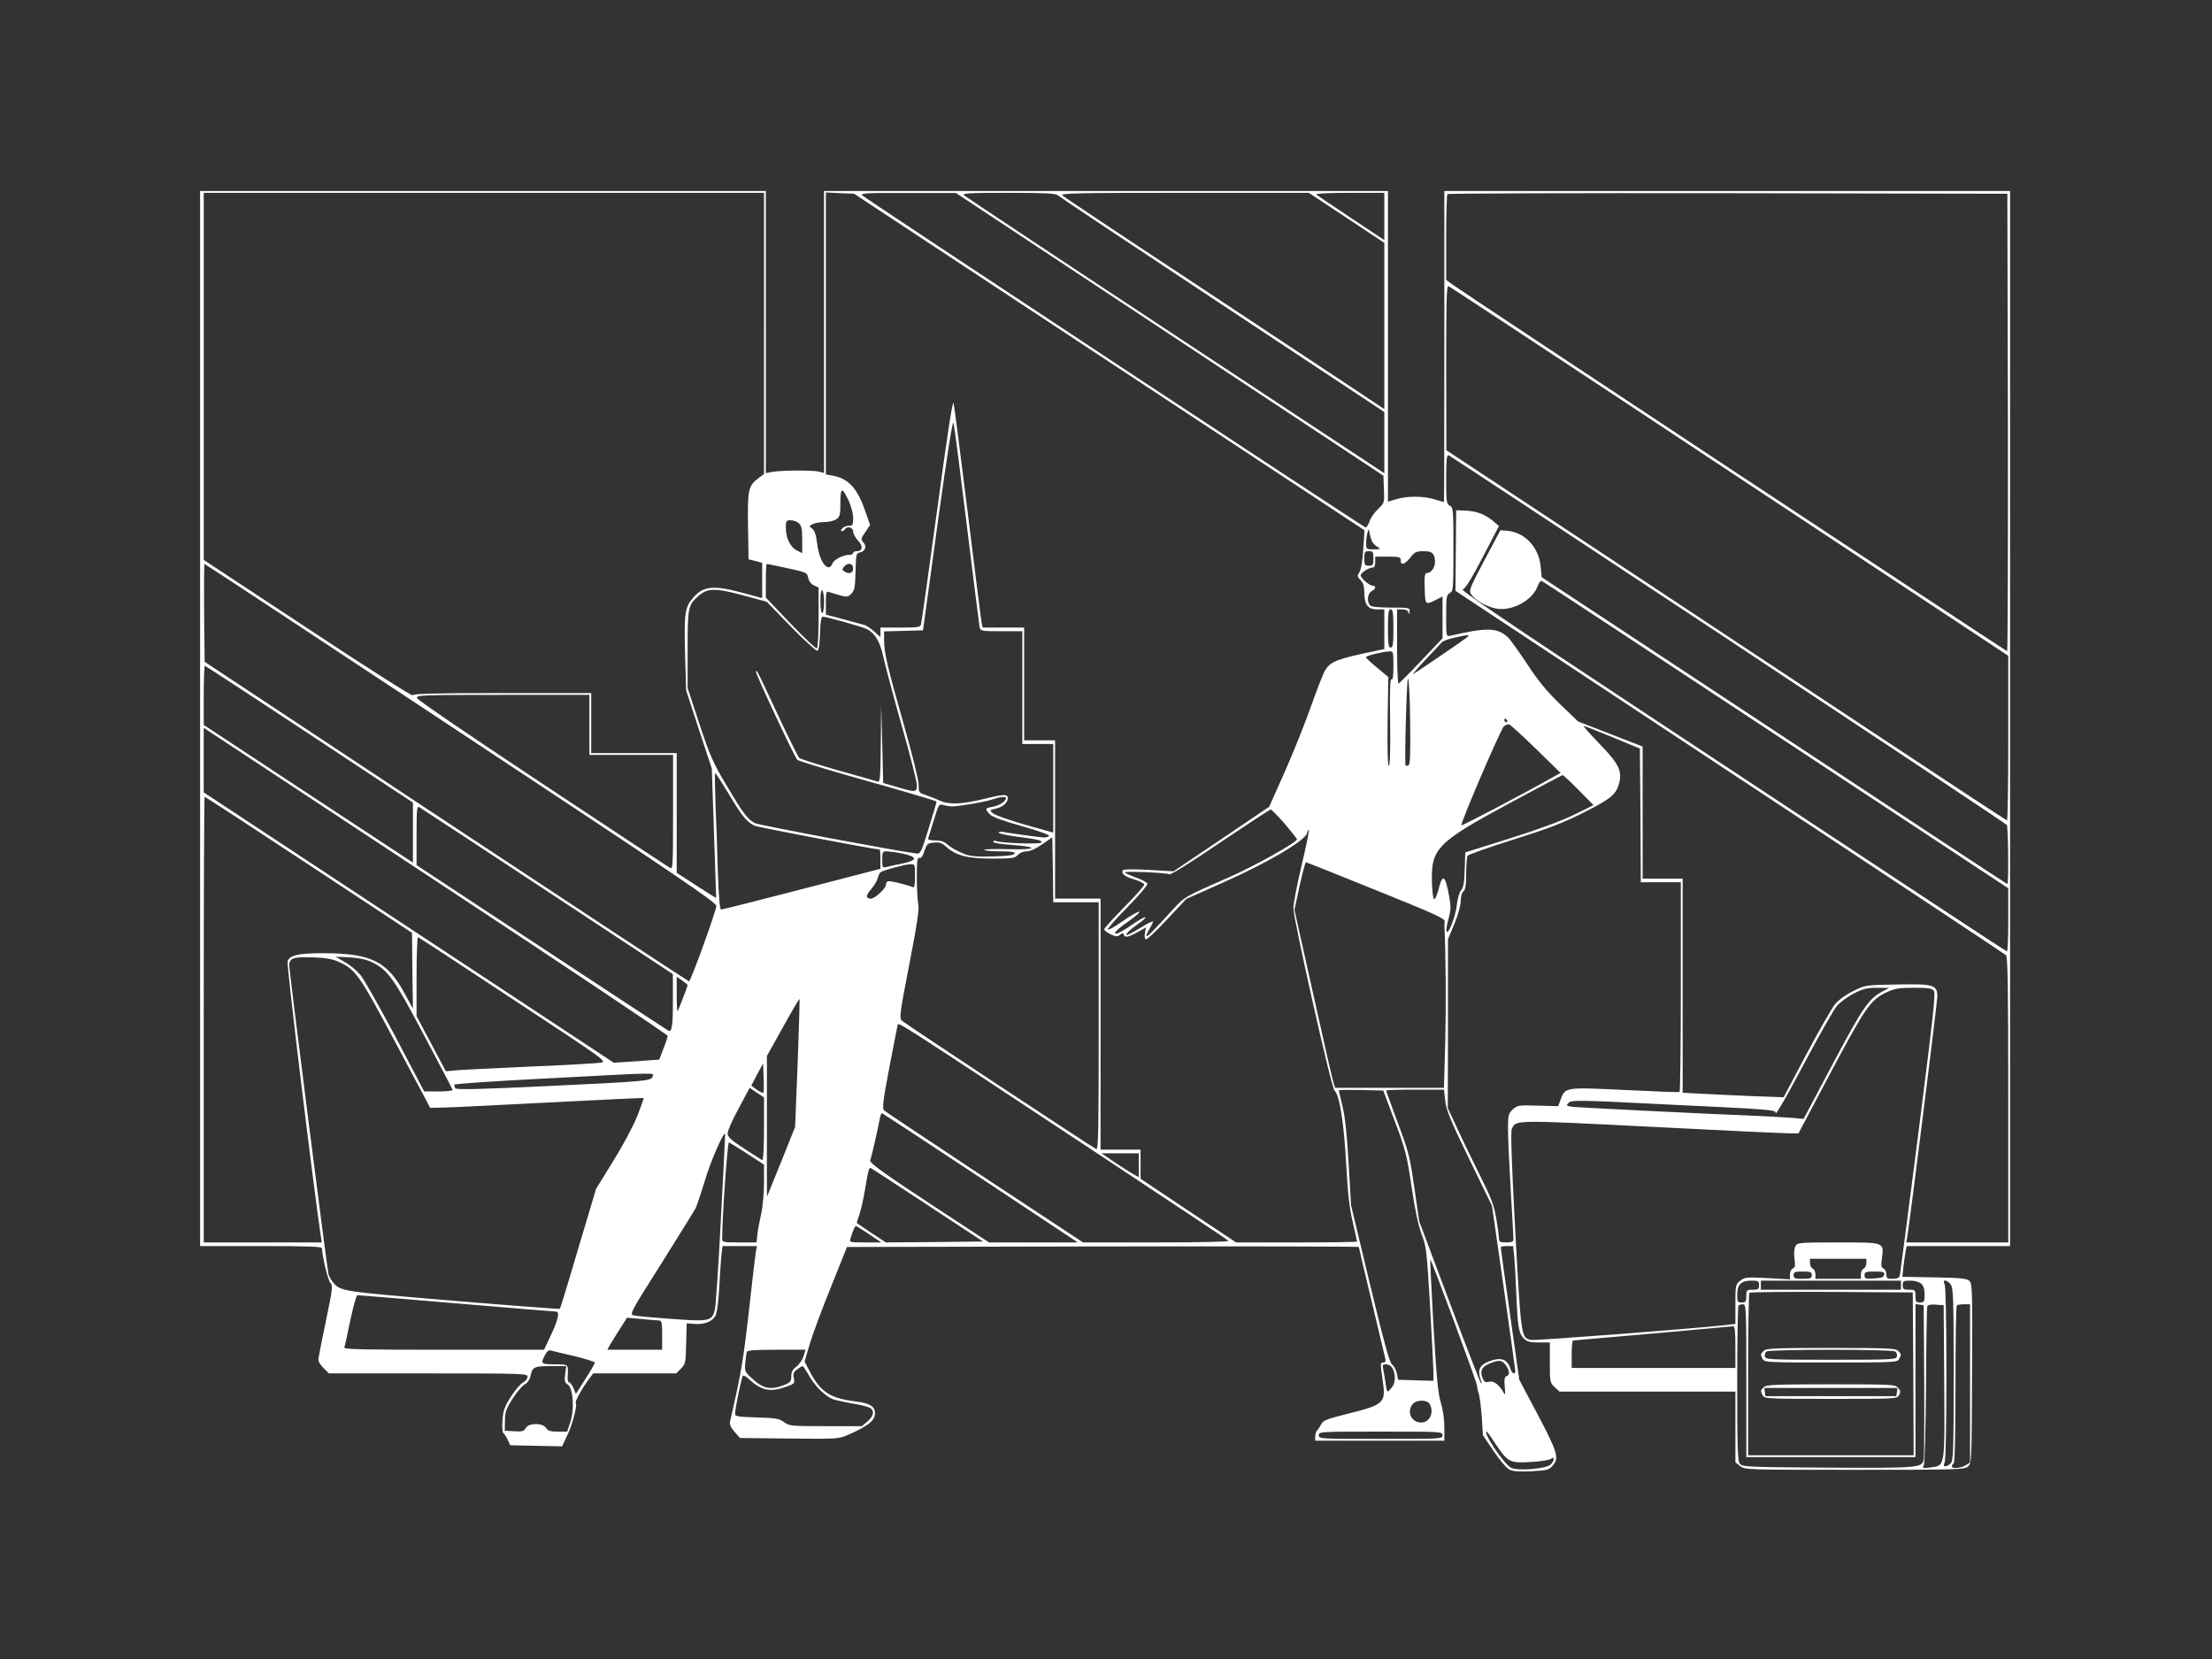 <?xml version="1.0" standalone="no"?>
<!DOCTYPE svg PUBLIC "-//W3C//DTD SVG 20010904//EN"
 "http://www.w3.org/TR/2001/REC-SVG-20010904/DTD/svg10.dtd">
<svg version="1.0" xmlns="http://www.w3.org/2000/svg"
 width="1216pt" height="912pt" viewBox="0 0 1216 912"
 preserveAspectRatio="xMidYMid meet">

<rect x="0" y="0" width="1216" height="912" fill="#333333" stroke="none"/>

<g transform="translate(0,912) scale(0.1,-0.1)"
fill="#ffffff" stroke="none">
<path d="M1100 5170 l0 -2900 335 0 c261 0 335 -3 335 -12 2 -48 32 -173 45
-188 16 -17 14 -31 -24 -215 -23 -107 -41 -203 -41 -211 0 -9 13 -29 29 -45
l29 -29 546 0 c523 0 546 -1 546 -18 0 -10 -11 -25 -25 -32 -14 -7 -44 -43
-67 -79 -35 -55 -42 -76 -46 -130 -2 -35 0 -66 5 -70 6 -3 16 -19 24 -36 l14
-30 143 -3 142 -3 30 64 c29 61 55 165 45 175 -6 6 36 82 72 130 l24 32 228 0
228 0 26 26 c25 25 27 33 29 138 l3 111 44 -3 c54 -4 98 13 115 47 8 15 16 79
20 156 4 72 9 151 12 178 l6 47 94 0 95 0 -6 -32 c-3 -18 -19 -152 -35 -298
-35 -310 -45 -365 -107 -636 -3 -15 5 -33 25 -55 l30 -34 271 -3 c255 -3 273
-2 318 18 115 50 153 80 153 122 0 36 -29 54 -100 63 -144 17 -199 52 -256
161 l-31 59 28 95 c15 52 68 194 117 315 l88 220 1407 3 c774 1 1407 0 1407
-3 0 -3 31 -137 70 -297 38 -161 72 -303 75 -315 4 -16 1 -23 -10 -23 -18 0
-18 -2 -3 -106 17 -117 5 -127 -202 -178 -104 -26 -127 -35 -136 -54 -7 -13
-17 -29 -23 -35 -6 -6 -11 -21 -11 -34 l0 -23 355 0 355 0 0 74 c0 45 -8 99
-20 138 -15 50 -23 135 -40 422 -11 198 -19 361 -17 362 4 5 258 -680 257
-695 0 -8 4 -28 10 -45 5 -17 12 -75 16 -128 l6 -98 59 -87 c32 -48 71 -94 86
-101 20 -11 51 -13 122 -10 88 5 97 7 118 33 35 40 25 73 -87 285 l-98 185
-51 360 c-28 198 -51 363 -51 368 0 4 15 7 34 7 l34 0 6 -57 c3 -32 8 -119 11
-193 8 -196 14 -229 41 -257 19 -19 34 -23 84 -23 l60 0 0 -110 c0 -107 1
-112 26 -135 l27 -25 483 0 484 0 0 -194 0 -195 26 -20 c26 -21 35 -21 629
-21 560 0 604 1 623 18 21 17 21 25 23 510 3 454 1 494 -14 510 -15 14 -43 17
-193 20 l-176 3 6 57 c4 31 9 69 12 84 l6 28 284 0 284 0 0 2900 0 2900 -1555
0 -1555 0 0 -855 c0 -470 -1 -855 -2 -855 -2 0 -25 7 -52 15 -62 19 -149 19
-209 1 l-47 -14 0 854 0 854 -1550 0 -1550 0 0 -775 0 -775 -27 7 c-34 9 -206
8 -257 -1 l-36 -7 0 776 0 775 -1555 0 -1555 0 0 -2900z m3100 2117 l0 -773
-30 -22 c-56 -42 -61 -63 -58 -264 l3 -183 38 -9 37 -10 0 -97 0 -97 -107 29
c-163 44 -219 38 -276 -31 -42 -49 -47 -87 -41 -305 l6 -200 70 -215 71 -215
12 -355 c7 -195 12 -356 12 -356 -1 -1 -50 30 -109 68 l-108 70 0 329 0 329
-235 0 -235 0 0 165 0 165 -489 0 c-365 0 -490 -3 -493 -12 -2 -6 -253 153
-576 367 l-572 377 0 1009 0 1009 1540 0 1540 0 0 -773z m1898 -157 l1403
-925 -7 -105 c-4 -64 -12 -113 -21 -126 -13 -20 -12 -25 6 -43 15 -15 21 -34
21 -69 0 -66 20 -92 71 -92 l39 0 0 -109 0 -109 -52 -11 c-210 -44 -241 -56
-273 -105 -9 -14 -43 -100 -76 -193 -32 -92 -98 -256 -145 -363 l-87 -195
-263 -178 -263 -177 -137 8 c-74 4 -138 4 -141 -1 -11 -19 9 -36 61 -51 31 -9
56 -22 56 -29 0 -7 -49 -63 -110 -124 -60 -61 -110 -116 -110 -122 0 -5 16
-18 35 -27 30 -14 38 -14 52 -3 13 11 17 11 20 2 7 -19 25 -16 77 13 l46 26
-6 -30 c-3 -16 -2 -32 4 -36 6 -3 58 45 116 108 l107 114 206 92 c233 103 447
228 458 269 3 13 8 21 10 19 3 -3 -15 -91 -40 -196 -25 -105 -45 -211 -45
-234 0 -59 209 -990 226 -1003 27 -21 52 -177 64 -400 9 -164 18 -246 36 -322
13 -57 24 -105 24 -108 0 -3 -150 -5 -333 -5 l-332 0 -263 175 -262 175 0 80
0 80 -110 0 -110 0 0 690 0 690 -125 0 -125 0 0 435 0 435 -85 0 -85 0 0 310
0 310 -114 0 -114 0 -6 28 c-3 15 -37 286 -76 602 -39 316 -74 588 -78 604 -5
19 -34 -169 -90 -585 -46 -338 -86 -622 -89 -631 -4 -16 -18 -18 -114 -18
l-109 0 0 -26 0 -26 -34 30 c-19 17 -43 33 -53 36 -30 8 -125 34 -170 46 l-43
11 0 65 c0 59 2 65 18 59 9 -3 36 -11 60 -18 38 -10 44 -9 62 9 17 17 21 35
23 121 2 92 4 102 21 105 31 5 43 34 23 55 -16 18 -15 21 10 58 l26 39 -28 80
c-43 123 -91 175 -177 191 l-38 7 0 775 0 775 78 -4 77 -3 1403 -925z m332
152 l1175 -777 3 -75 c3 -74 2 -75 -32 -108 -19 -18 -41 -48 -47 -67 -7 -19
-17 -35 -21 -35 -10 0 -2746 1805 -2768 1826 -12 12 22 14 250 13 l265 0 1175
-777z m-616 765 c7 -7 414 -278 904 -602 l892 -590 0 -169 0 -168 -22 15 c-13
8 -529 349 -1148 757 -619 408 -1132 749 -1140 756 -12 12 25 14 244 14 195 0
261 -3 270 -13z m1588 -124 l208 -138 0 -457 0 -457 -212 141 c-117 78 -512
339 -878 581 -366 241 -672 445 -680 453 -12 12 82 14 670 14 l685 0 207 -137z
m208 7 l0 -130 -182 121 c-101 67 -187 125 -192 130 -6 5 72 9 182 9 l192 0 0
-130z m3428 -1132 c1 -692 -1 -1258 -4 -1258 -6 0 -3000 1978 -3051 2017 l-33
24 0 233 c0 128 3 236 7 239 3 4 698 6 1542 5 l1536 -3 3 -1257z m-1530 -270
l1532 -1013 0 -452 c0 -249 -3 -453 -7 -453 -5 1 -323 210 -708 465 -385 255
-1077 713 -1537 1017 l-837 553 -1 454 c0 373 2 452 13 448 8 -3 703 -461
1545 -1019z m-4193 -298 c36 -294 68 -545 70 -557 5 -22 9 -23 120 -23 l115 0
0 -310 0 -310 85 0 85 0 0 -244 0 -243 -157 44 c-87 25 -166 53 -176 63 -18
17 -17 17 14 24 39 8 69 32 69 58 0 23 -21 23 -118 -1 -128 -32 -203 -36 -254
-13 -23 11 -60 25 -80 32 -36 11 -38 13 -38 56 0 26 -34 162 -79 322 -92 324
-111 403 -111 471 l0 50 107 3 107 3 80 585 c57 412 83 575 88 555 4 -17 37
-271 73 -565z m4186 -626 c838 -555 1527 -1013 1531 -1019 8 -11 11 -325 3
-325 -3 0 -580 380 -1282 844 l-1278 843 -6 61 c-10 104 -87 186 -183 194
l-38 3 -88 -165 c-82 -156 -86 -166 -72 -188 21 -32 89 -70 140 -78 87 -14
196 46 224 122 7 19 17 33 24 30 6 -2 586 -384 1288 -847 l1276 -842 0 -174
c0 -95 -3 -173 -7 -173 -3 0 -236 152 -517 338 -281 185 -957 632 -1503 992
-722 477 -986 656 -972 660 14 3 48 58 110 177 l89 171 -32 28 c-45 37 -90 54
-151 57 l-52 2 -2 -222 -2 -221 1507 -996 c829 -547 1513 -1001 1520 -1007 9
-10 12 -183 12 -796 l0 -783 -280 0 -281 0 6 33 c14 82 165 1286 165 1319 0
64 -20 70 -222 66 -173 -3 -174 -3 -240 -36 -39 -19 -81 -49 -100 -72 -18 -22
-89 -146 -158 -276 l-125 -236 -165 6 c-91 4 -216 9 -277 13 l-113 6 0 589 0
588 -110 0 -110 0 0 363 0 363 -177 69 -178 69 -99 95 c-73 71 -121 129 -181
221 -46 69 -93 135 -106 147 -58 53 -115 55 -316 8 -23 -5 -23 -5 -23 109 0
105 2 116 20 126 19 10 20 21 20 240 0 219 -1 230 -20 240 -18 10 -20 21 -20
146 0 111 3 135 14 131 7 -3 699 -459 1537 -1013z m-4835 762 c13 -28 24 -70
24 -93 0 -39 -2 -43 -24 -43 -13 0 -29 -7 -36 -15 -8 -9 -9 -15 -2 -15 6 0 14
5 17 10 12 20 45 11 45 -12 0 -12 12 -34 26 -49 30 -31 27 -59 -6 -59 -11 0
-20 -4 -20 -10 0 -5 -9 -10 -20 -10 -36 0 -88 -27 -95 -50 -4 -12 -13 -20 -23
-18 -26 5 -52 61 -60 132 -6 46 -14 70 -27 80 -18 13 -18 14 3 25 11 6 40 11
64 11 24 0 54 7 66 16 19 13 22 24 22 90 0 87 9 89 46 10z m-274 -123 c14 -13
18 -31 18 -90 l0 -74 -31 16 c-36 19 -59 68 -59 125 0 37 2 40 27 40 14 0 35
-7 45 -17z m3153 -104 c6 -9 19 -21 30 -27 17 -10 14 -11 -22 -12 -42 0 -43 1
-43 33 0 17 3 43 7 57 7 25 8 25 13 -5 3 -16 10 -37 15 -46z m5 -89 c0 -36 -2
-40 -25 -40 -22 0 -25 4 -25 40 0 36 3 40 25 40 23 0 25 -4 25 -40z m330 21
c22 -41 0 -101 -37 -101 -11 0 -13 -18 -11 -85 3 -94 2 -93 71 -58 l27 14 0
-115 0 -115 -117 -123 c-64 -68 -120 -124 -125 -126 -4 -2 -8 89 -8 202 l0
206 29 0 c20 0 31 -6 34 -17 4 -14 5 -12 6 5 1 21 -2 22 -102 22 -67 0 -107 4
-115 12 -19 19 -15 66 8 78 23 12 27 30 6 30 -17 0 -66 43 -66 57 0 14 45 43
65 43 10 0 15 10 15 30 l0 30 70 0 c63 0 70 -2 70 -20 0 -30 22 -24 53 15 24
31 34 35 72 35 34 0 47 -5 55 -19z m-5348 -979 c1191 -787 1403 -931 1406
-952 2 -19 -137 -405 -150 -415 -2 -1 -601 393 -1333 877 l-1330 880 -3 269
c-1 148 0 269 2 269 3 0 636 -417 1408 -928z m1781 908 c126 -28 124 -27 130
-58 4 -17 16 -33 31 -40 l26 -12 0 -164 c0 -91 -4 -167 -9 -170 -5 -4 -70 58
-145 136 l-136 143 0 92 c0 51 2 93 5 93 3 0 47 -9 98 -20z m377 -5 c0 -26
-22 -33 -49 -16 -12 8 -12 12 -2 25 21 26 51 20 51 -9z m-600 -149 l125 -34
133 -137 c73 -75 139 -134 145 -132 8 2 13 36 15 95 2 64 6 92 15 92 20 0 222
-57 244 -69 44 -23 71 -70 88 -148 9 -43 54 -212 100 -375 47 -164 85 -313 85
-333 0 -42 -5 -42 -110 -11 l-75 22 -5 214 -6 215 -2 -214 c-2 -179 -4 -212
-16 -208 -8 3 -106 31 -218 62 -111 32 -208 62 -215 69 -6 6 -60 115 -119 241
-118 253 -112 240 -119 234 -5 -6 212 -470 228 -486 7 -6 143 -48 302 -93 246
-69 451 -129 463 -136 2 -1 -17 -66 -42 -145 -41 -134 -46 -144 -68 -141 -94
11 -867 156 -888 167 -40 21 -63 51 -154 204 -77 129 -92 164 -151 341 l-65
198 0 211 c0 226 3 243 52 288 55 52 94 53 258 9z m440 -37 c0 -33 -4 -59 -10
-59 -6 0 -10 29 -10 66 0 41 4 63 10 59 6 -3 10 -33 10 -66z m3130 -144 c0
-87 -3 -105 -15 -105 -12 0 -15 18 -15 105 0 87 3 105 15 105 12 0 15 -18 15
-105z m399 -53 c-30 -23 -269 -185 -289 -197 -8 -4 21 30 64 76 44 46 85 90
92 98 7 7 38 19 71 26 81 18 89 18 62 -3z m-399 -153 c0 -55 -3 -78 -11 -74
-7 5 -10 -63 -7 -234 2 -156 -1 -241 -7 -241 -6 0 -9 86 -7 244 l4 244 -61 51
c-34 28 -62 54 -62 58 0 8 88 30 129 32 21 1 22 -2 22 -80z m-5959 -375 l569
-376 0 -165 0 -165 -29 19 c-16 10 -274 180 -575 378 l-546 360 0 163 c0 89 3
162 6 162 3 0 262 -169 575 -376z m6051 70 c2 -186 0 -238 -10 -242 -7 -2 -14
-3 -15 -1 -7 13 6 479 13 479 5 0 11 -102 12 -236z m-4512 -19 l0 -165 230 0
230 0 0 -315 c0 -298 -1 -315 -17 -306 -10 6 -326 214 -703 464 -394 261 -686
460 -688 470 -3 16 29 17 472 17 l476 0 0 -165z m5045 25 c3 -5 1 -10 -4 -10
-6 0 -11 5 -11 10 0 6 2 10 4 10 3 0 8 -4 11 -10z m159 -157 l135 -132 -52
-29 c-149 -84 -489 -263 -493 -259 -8 8 217 532 234 545 9 7 22 11 28 10 7 -2
73 -62 148 -135z m421 64 l150 -62 3 -367 2 -368 110 0 110 0 0 -574 c0 -316
-3 -577 -7 -579 -5 -2 -140 3 -300 11 -329 16 -329 16 -354 -53 l-13 -36 -112
3 c-107 3 -113 2 -138 -21 -24 -23 -26 -31 -26 -110 0 -47 7 -198 15 -336 8
-137 15 -258 15 -267 0 -14 -9 -18 -40 -18 -35 0 -40 3 -40 24 0 13 -7 62 -15
110 -12 71 -29 114 -89 234 -40 81 -97 197 -125 259 l-52 111 1 464 0 465 35
84 c20 49 35 101 35 125 0 25 6 47 15 54 11 9 15 34 15 99 0 47 4 91 8 97 4 6
116 46 250 88 188 59 275 92 384 147 151 76 182 101 198 160 19 70 0 110 -107
220 -53 55 -92 99 -87 98 5 0 77 -28 159 -62z m-5195 -1641 c0 -7 -10 -39 -23
-71 l-23 -60 -125 -9 -125 -8 -1127 743 -1127 743 0 177 0 178 1275 -841 c701
-462 1275 -846 1275 -852z m338 1327 c69 -117 96 -150 139 -172 16 -8 662
-131 689 -131 2 0 4 -24 4 -53 l0 -53 -432 -112 c-238 -62 -438 -112 -444
-112 -7 0 -13 69 -18 213 -3 116 -9 285 -13 375 -3 89 -4 162 -1 162 3 0 37
-53 76 -117z m4670 24 l82 -83 -107 -53 c-70 -34 -195 -80 -353 -130 l-245
-77 -3 -94 c-2 -71 -7 -99 -19 -113 -10 -10 -20 -45 -24 -80 -7 -66 -50 -175
-57 -145 -2 10 3 42 12 70 12 45 13 64 2 123 -20 113 -36 125 -57 39 -8 -30
-18 -56 -24 -57 -6 -1 -11 35 -13 87 -6 192 24 223 431 443 155 83 284 152
287 152 3 1 43 -36 88 -82z m-6980 -411 l567 -374 2 -209 3 -208 -43 79 c-97
182 -186 226 -453 226 -132 0 -181 -11 -193 -44 -7 -16 143 -1249 183 -1514
l5 -32 -325 0 -324 0 0 1225 c0 674 2 1225 5 1225 3 0 261 -168 573 -374z
m3832 366 c0 -17 -36 -40 -72 -47 -44 -8 -45 -11 -17 -41 14 -15 68 -35 175
-65 85 -24 153 -48 151 -54 -2 -5 -15 -9 -28 -9 -30 2 -184 23 -221 30 -16 3
-28 2 -28 -3 0 -5 44 -15 98 -22 123 -16 143 -21 136 -33 -7 -10 -220 -3 -250
9 -8 3 -14 1 -14 -5 0 -6 46 -13 105 -17 153 -11 134 -28 -25 -23 -71 2 -130
0 -130 -4 0 -4 39 -8 86 -8 64 0 85 -3 82 -12 -3 -9 -39 -14 -121 -16 -102 -2
-124 0 -169 19 -29 12 -64 33 -79 46 -18 17 -37 23 -68 23 -30 0 -42 4 -38 13
2 6 16 52 31 100 27 88 28 89 54 81 15 -4 36 -7 47 -7 42 1 172 23 215 37 53
17 80 19 80 8z m-2519 -513 l688 -454 0 -135 c1 -143 -5 -184 -23 -177 -6 3
-320 209 -698 458 l-688 453 0 164 c0 148 2 162 16 154 9 -5 326 -213 705
-463z m4052 372 c37 -44 67 -82 67 -84 0 -18 -235 -149 -379 -212 -233 -102
-239 -105 -296 -167 -123 -134 -148 -159 -152 -154 -3 3 5 21 17 41 12 20 20
38 18 40 -2 2 -33 -13 -68 -35 -36 -22 -69 -39 -74 -40 -15 0 16 30 62 62 24
16 41 32 38 35 -2 3 -24 -8 -48 -24 -88 -60 -118 -75 -118 -61 0 7 32 35 72
62 40 28 67 51 60 54 -6 2 -48 -22 -92 -53 -44 -31 -80 -51 -80 -44 0 7 50 64
111 125 61 62 109 119 107 126 -3 7 -30 22 -61 33 -30 11 -59 24 -64 29 -8 8
216 0 247 -10 9 -2 130 73 280 176 146 98 270 179 275 180 6 0 40 -36 78 -79z
m-1148 -431 l125 0 0 -681 c0 -555 -2 -680 -13 -676 -20 8 -1050 688 -1069
706 -15 15 -12 37 41 311 43 221 55 304 49 330 -4 19 -8 85 -8 147 0 92 3 111
14 107 9 -4 18 8 28 38 13 40 18 43 53 46 29 3 44 -2 64 -21 55 -50 119 -67
254 -67 111 0 126 2 142 20 11 12 31 20 49 20 19 0 52 15 86 39 l55 38 3 -179
2 -178 125 0z m-950 267 c38 -8 60 -18 60 -27 0 -8 -22 -18 -60 -26 -33 -6
-72 -15 -87 -19 -28 -7 -28 -6 -28 39 0 44 1 46 28 46 15 -1 54 -6 87 -13z
m2600 -201 c323 -130 380 -156 377 -172 -1 -11 -2 -28 -1 -39 7 -151 9 -420 4
-622 l-7 -253 -299 0 -299 0 -8 23 c-5 12 -55 232 -112 489 l-104 466 28 131
c16 72 32 131 35 131 3 0 177 -69 386 -154z m-2535 78 c0 -49 -3 -65 -12 -61
-48 18 -130 37 -138 32 -6 -3 -10 -12 -10 -20 0 -19 -61 -75 -82 -75 -30 0
-29 18 1 52 16 19 33 46 36 61 4 15 11 30 17 33 17 11 133 42 161 43 27 1 27
1 27 -65z m-2208 -679 c509 -335 516 -340 480 -347 -21 -3 -201 -14 -402 -22
-201 -9 -384 -18 -407 -21 l-42 -4 -80 151 -81 152 0 219 c0 120 4 217 8 215
5 -1 241 -156 524 -343z m-961 208 c95 -43 113 -69 315 -448 l189 -355 60 1
c33 0 296 13 585 28 289 15 526 26 528 25 2 -1 -13 -43 -32 -93 -20 -52 -77
-160 -132 -249 l-97 -157 -98 -328 c-53 -181 -99 -330 -101 -332 -2 -2 -269
18 -592 45 -621 52 -614 51 -658 104 -9 12 -19 30 -22 41 -8 30 -216 1667
-216 1697 0 41 24 49 130 45 69 -2 108 -9 141 -24z m185 -3 c86 -42 119 -87
284 -399 85 -161 157 -297 158 -302 2 -5 -31 -9 -76 -9 l-80 0 -158 301 c-88
165 -174 318 -193 340 -18 22 -56 54 -85 70 l-51 30 76 -4 c53 -3 91 -11 125
-27z m1734 -125 c0 -8 -51 -139 -55 -144 -3 -2 -5 39 -5 93 l0 97 30 -21 c17
-12 30 -23 30 -25z m6569 -35 c-76 -40 -110 -90 -274 -399 l-160 -302 -65 6
c-36 3 -114 7 -175 10 -351 14 -1005 47 -1034 51 -31 5 -33 7 -17 22 15 15 50
15 488 -7 647 -31 646 -31 650 -50 2 -9 71 111 153 267 83 156 165 301 183
322 18 21 60 52 94 69 50 26 73 31 127 31 l66 -1 -36 -19z m282 4 c11 -13 -4
-143 -85 -782 -54 -422 -100 -775 -102 -784 -4 -13 -16 -18 -40 -18 -30 0 -34
3 -34 25 0 14 -7 28 -16 32 -12 4 -14 16 -8 59 10 86 16 84 -242 84 -216 0
-224 -1 -234 -21 -7 -13 -9 -40 -5 -69 5 -38 3 -48 -9 -53 -9 -4 -16 -18 -16
-33 l0 -27 -124 7 c-115 6 -125 5 -150 -15 -25 -20 -26 -24 -26 -129 l0 -108
-52 -6 c-176 -20 -1053 -87 -1073 -82 -53 13 -53 15 -85 595 -21 398 -26 548
-19 565 23 50 7 50 760 12 387 -20 729 -36 760 -36 l56 0 178 336 c191 359
218 398 308 440 44 20 68 24 148 24 76 0 99 -3 110 -16z m-6246 -399 l-14
-350 -76 -190 c-42 -104 -78 -191 -78 -192 -1 -1 -2 173 -1 385 l0 387 88 158
c48 87 89 157 91 155 2 -2 -3 -160 -10 -353z m1645 -494 c393 -260 719 -477
724 -482 6 -5 -153 -9 -395 -9 l-405 0 -540 356 c-296 196 -545 362 -553 369
-12 12 -8 46 28 237 24 123 44 229 46 235 5 14 15 8 1095 -706z m-1834 332
c-3 -3 -19 5 -36 17 l-30 22 32 61 33 61 3 -78 c2 -43 1 -81 -2 -83z m-608 90
c-5 -25 -34 -28 -592 -54 -374 -18 -491 -20 -494 -11 -2 6 -4 15 -5 19 -1 5
223 20 498 34 643 34 597 33 593 12z m612 -290 c0 -96 -4 -173 -9 -171 -4 2
-49 30 -99 63 -75 49 -92 65 -92 85 0 14 27 76 61 137 l60 113 39 -26 40 -27
0 -174z m3468 42 c59 -156 66 -185 92 -360 19 -129 37 -212 55 -260 26 -66 28
-89 46 -385 10 -173 18 -339 19 -368 l0 -53 -97 3 -97 3 -7 35 c-4 19 -16 41
-27 50 -14 12 -43 118 -122 445 l-103 430 -13 226 c-9 155 -19 254 -33 314
-12 47 -21 89 -21 91 0 3 55 3 122 2 l122 -3 64 -170z m277 113 c6 -52 29
-108 132 -320 l125 -257 64 -447 c35 -246 64 -454 64 -461 0 -21 -18 -15 -26
10 -17 57 -53 69 -124 41 -46 -19 -58 -46 -41 -96 6 -18 8 -28 3 -23 -5 6 -84
208 -175 451 l-165 440 -27 185 c-24 170 -31 197 -91 357 -35 95 -64 174 -64
177 0 3 72 5 159 5 l159 0 7 -62z m-2555 -423 l535 -355 -244 0 -244 0 -329
216 c-245 161 -327 221 -324 233 11 38 45 189 51 224 3 20 9 37 13 37 4 0 248
-160 542 -355z m-1427 -225 c-13 -256 -28 -482 -34 -503 -16 -60 -32 -63 -241
-47 -100 7 -193 16 -205 19 -23 6 -15 20 152 284 96 153 181 290 189 305 7 15
30 83 51 152 29 100 102 268 111 257 1 -1 -9 -211 -23 -467z m143 359 l94 -61
0 -102 c0 -55 -7 -130 -15 -166 -8 -36 -18 -86 -21 -112 l-5 -48 -95 0 c-90 0
-94 1 -94 22 0 114 29 528 37 528 2 0 47 -27 99 -61z m2154 -64 l0 -66 -27 15
c-16 8 -62 38 -103 65 l-75 51 103 0 102 0 0 -65z m-1160 -220 l304 -200 -267
-3 -267 -2 -78 51 c-42 29 -79 53 -81 55 -2 1 4 22 13 46 8 24 23 86 31 138
19 112 22 123 33 118 5 -2 145 -93 312 -203z m-322 -160 l67 -45 -88 0 c-87 0
-88 0 -81 23 13 44 24 67 29 67 3 0 36 -20 73 -45z m5482 -159 c0 -13 -7 -26
-15 -30 -8 -3 -15 -17 -15 -31 l0 -25 -125 0 -125 0 0 25 c0 14 -7 28 -15 31
-8 4 -15 17 -15 30 l0 24 155 0 155 0 0 -24z m-300 -66 c0 -17 -7 -20 -50 -20
-43 0 -50 3 -50 20 0 17 7 20 50 20 43 0 50 -3 50 -20z m398 3 c-2 -14 -15
-19 -56 -21 -47 -3 -52 -1 -52 17 0 19 6 21 56 21 47 0 55 -3 52 -17z m-688
-58 c0 -22 -4 -25 -35 -25 -33 0 -35 -2 -35 -35 0 -31 -3 -35 -25 -35 -23 0
-25 4 -25 42 0 56 21 78 77 78 39 0 43 -2 43 -25z m780 0 l0 -25 -385 0 -385
0 0 25 0 25 385 0 385 0 0 -25z m112 8 c12 -11 18 -30 18 -60 0 -39 -2 -43
-25 -43 -22 0 -25 4 -25 35 0 33 -2 35 -35 35 -31 0 -35 3 -35 25 0 23 4 25
42 25 24 0 49 -7 60 -17z m162 -5 c14 -20 16 -83 16 -495 0 -415 -2 -473 -16
-487 -23 -24 -48 -21 -34 3 6 13 10 185 10 491 0 306 -4 478 -10 491 -15 28
14 25 34 -3z m-206 -490 l2 -448 -455 0 -455 0 0 443 c0 244 3 447 7 450 3 4
207 6 452 5 l446 -3 3 -447z m-8010 387 c293 -25 540 -45 548 -45 23 0 13 -46
-31 -137 l-34 -73 -552 0 c-448 0 -550 2 -546 13 3 7 18 75 33 150 16 75 33
137 39 137 6 0 250 -20 543 -45z m7092 -425 l0 -420 465 0 465 0 0 421 0 420
23 -3 22 -3 3 -415 c1 -228 0 -425 -3 -436 -10 -43 -35 -45 -529 -42 -450 3
-468 4 -482 22 -12 16 -14 93 -14 441 0 232 3 425 7 428 3 4 15 7 25 7 17 0
18 -19 18 -420z m1088 -6 c3 -479 6 -460 -77 -471 -41 -6 -44 -5 -35 13 5 10
10 208 12 439 1 231 4 426 7 433 3 9 19 12 47 10 l43 -3 3 -421z m142 -8 l0
-435 -22 -15 c-25 -17 -78 -22 -78 -7 0 6 5 13 10 16 6 4 10 160 10 434 0 235
3 431 7 434 3 4 21 7 40 7 l33 0 0 -434z m-7207 345 c15 -1 17 -12 17 -81 l0
-80 -150 0 -151 0 12 23 c7 12 31 51 54 87 l42 66 79 -7 c43 -4 87 -8 97 -8z
m5917 -146 l0 -115 -450 0 -450 0 0 75 c0 41 3 75 8 76 4 0 201 18 437 38 237
21 436 39 443 40 9 1 12 -28 12 -114z m-6382 -50 c61 -15 112 -31 112 -36 0
-4 -23 -45 -52 -90 l-52 -82 -13 31 c-7 18 -18 32 -24 32 -6 0 -10 16 -8 38 3
63 5 62 -71 62 -76 0 -79 3 -54 51 10 20 21 28 32 25 9 -3 68 -17 130 -31z
m1259 -1 c-6 -20 -24 -46 -39 -57 -21 -15 -28 -29 -28 -53 0 -28 -5 -34 -40
-48 -75 -30 -117 -20 -181 41 -34 32 -36 38 -32 81 3 26 6 53 8 60 3 9 45 12
164 12 l159 0 -11 -36z m3855 -41 c25 -29 31 -60 12 -67 -13 -5 -16 -16 -12
-59 4 -42 3 -48 -6 -33 -25 45 -55 67 -81 60 -20 -5 -26 -1 -35 21 -15 39 -5
61 38 79 49 20 66 20 84 -1z m-623 -17 c23 -27 25 -82 5 -110 -11 -14 -22 -26
-25 -26 -4 0 -10 24 -13 53 -4 28 -10 62 -13 75 -4 17 -1 22 15 22 11 0 25 -6
31 -14z m-4542 -40 c-5 -37 -3 -46 15 -58 29 -20 37 -135 13 -207 l-17 -51
-51 0 c-41 0 -55 4 -65 20 -18 29 -97 29 -112 -1 -10 -17 -19 -20 -63 -17
l-52 3 1 55 c0 47 6 65 42 121 23 36 53 72 67 79 14 7 27 26 31 44 11 52 19
56 112 56 l85 0 -6 -44z m1341 -9 c32 -57 88 -112 131 -129 14 -5 64 -16 110
-24 46 -7 89 -19 97 -25 22 -18 16 -45 -17 -73 l-31 -26 -199 0 c-192 0 -201
1 -230 23 -27 19 -45 22 -150 25 -103 3 -119 6 -118 20 0 31 36 202 43 209 3
4 19 -5 34 -19 68 -63 116 -73 205 -41 45 16 47 19 41 47 -5 23 -2 33 17 47
13 10 27 19 31 19 3 0 20 -24 36 -53z m3412 -156 c25 -47 -1 -101 -48 -101
-54 0 -81 62 -45 102 22 25 79 24 93 -1z m70 -171 c0 -20 -7 -20 -340 -20
-333 0 -340 0 -340 20 0 20 7 20 340 20 333 0 340 0 340 -20z m293 -50 c66
-98 77 -104 193 -97 52 3 102 11 110 17 22 19 19 -13 -3 -32 -26 -23 -181 -35
-216 -17 -40 21 -159 199 -133 199 1 0 24 -31 49 -70z"/>
<path d="M9696 1694 c-19 -18 -19 -20 -6 -45 10 -18 25 -19 375 -19 350 0 365
1 375 19 13 25 13 27 -6 45 -13 14 -61 16 -369 16 -308 0 -356 -2 -369 -16z
m722 -3 c8 -5 12 -17 10 -27 -3 -18 -19 -19 -363 -19 -344 0 -360 1 -363 19
-2 10 2 22 10 27 7 5 166 9 353 9 187 0 346 -4 353 -9z"/>
<path d="M9696 1494 c-19 -18 -19 -20 -6 -45 10 -18 25 -19 375 -19 359 0 364
0 375 21 9 16 8 25 -6 40 -16 18 -35 19 -370 19 -307 0 -355 -2 -368 -16z
m732 -26 l-3 -23 -360 0 -360 0 -3 23 -3 22 366 0 366 0 -3 -22z"/>
</g>
</svg>
